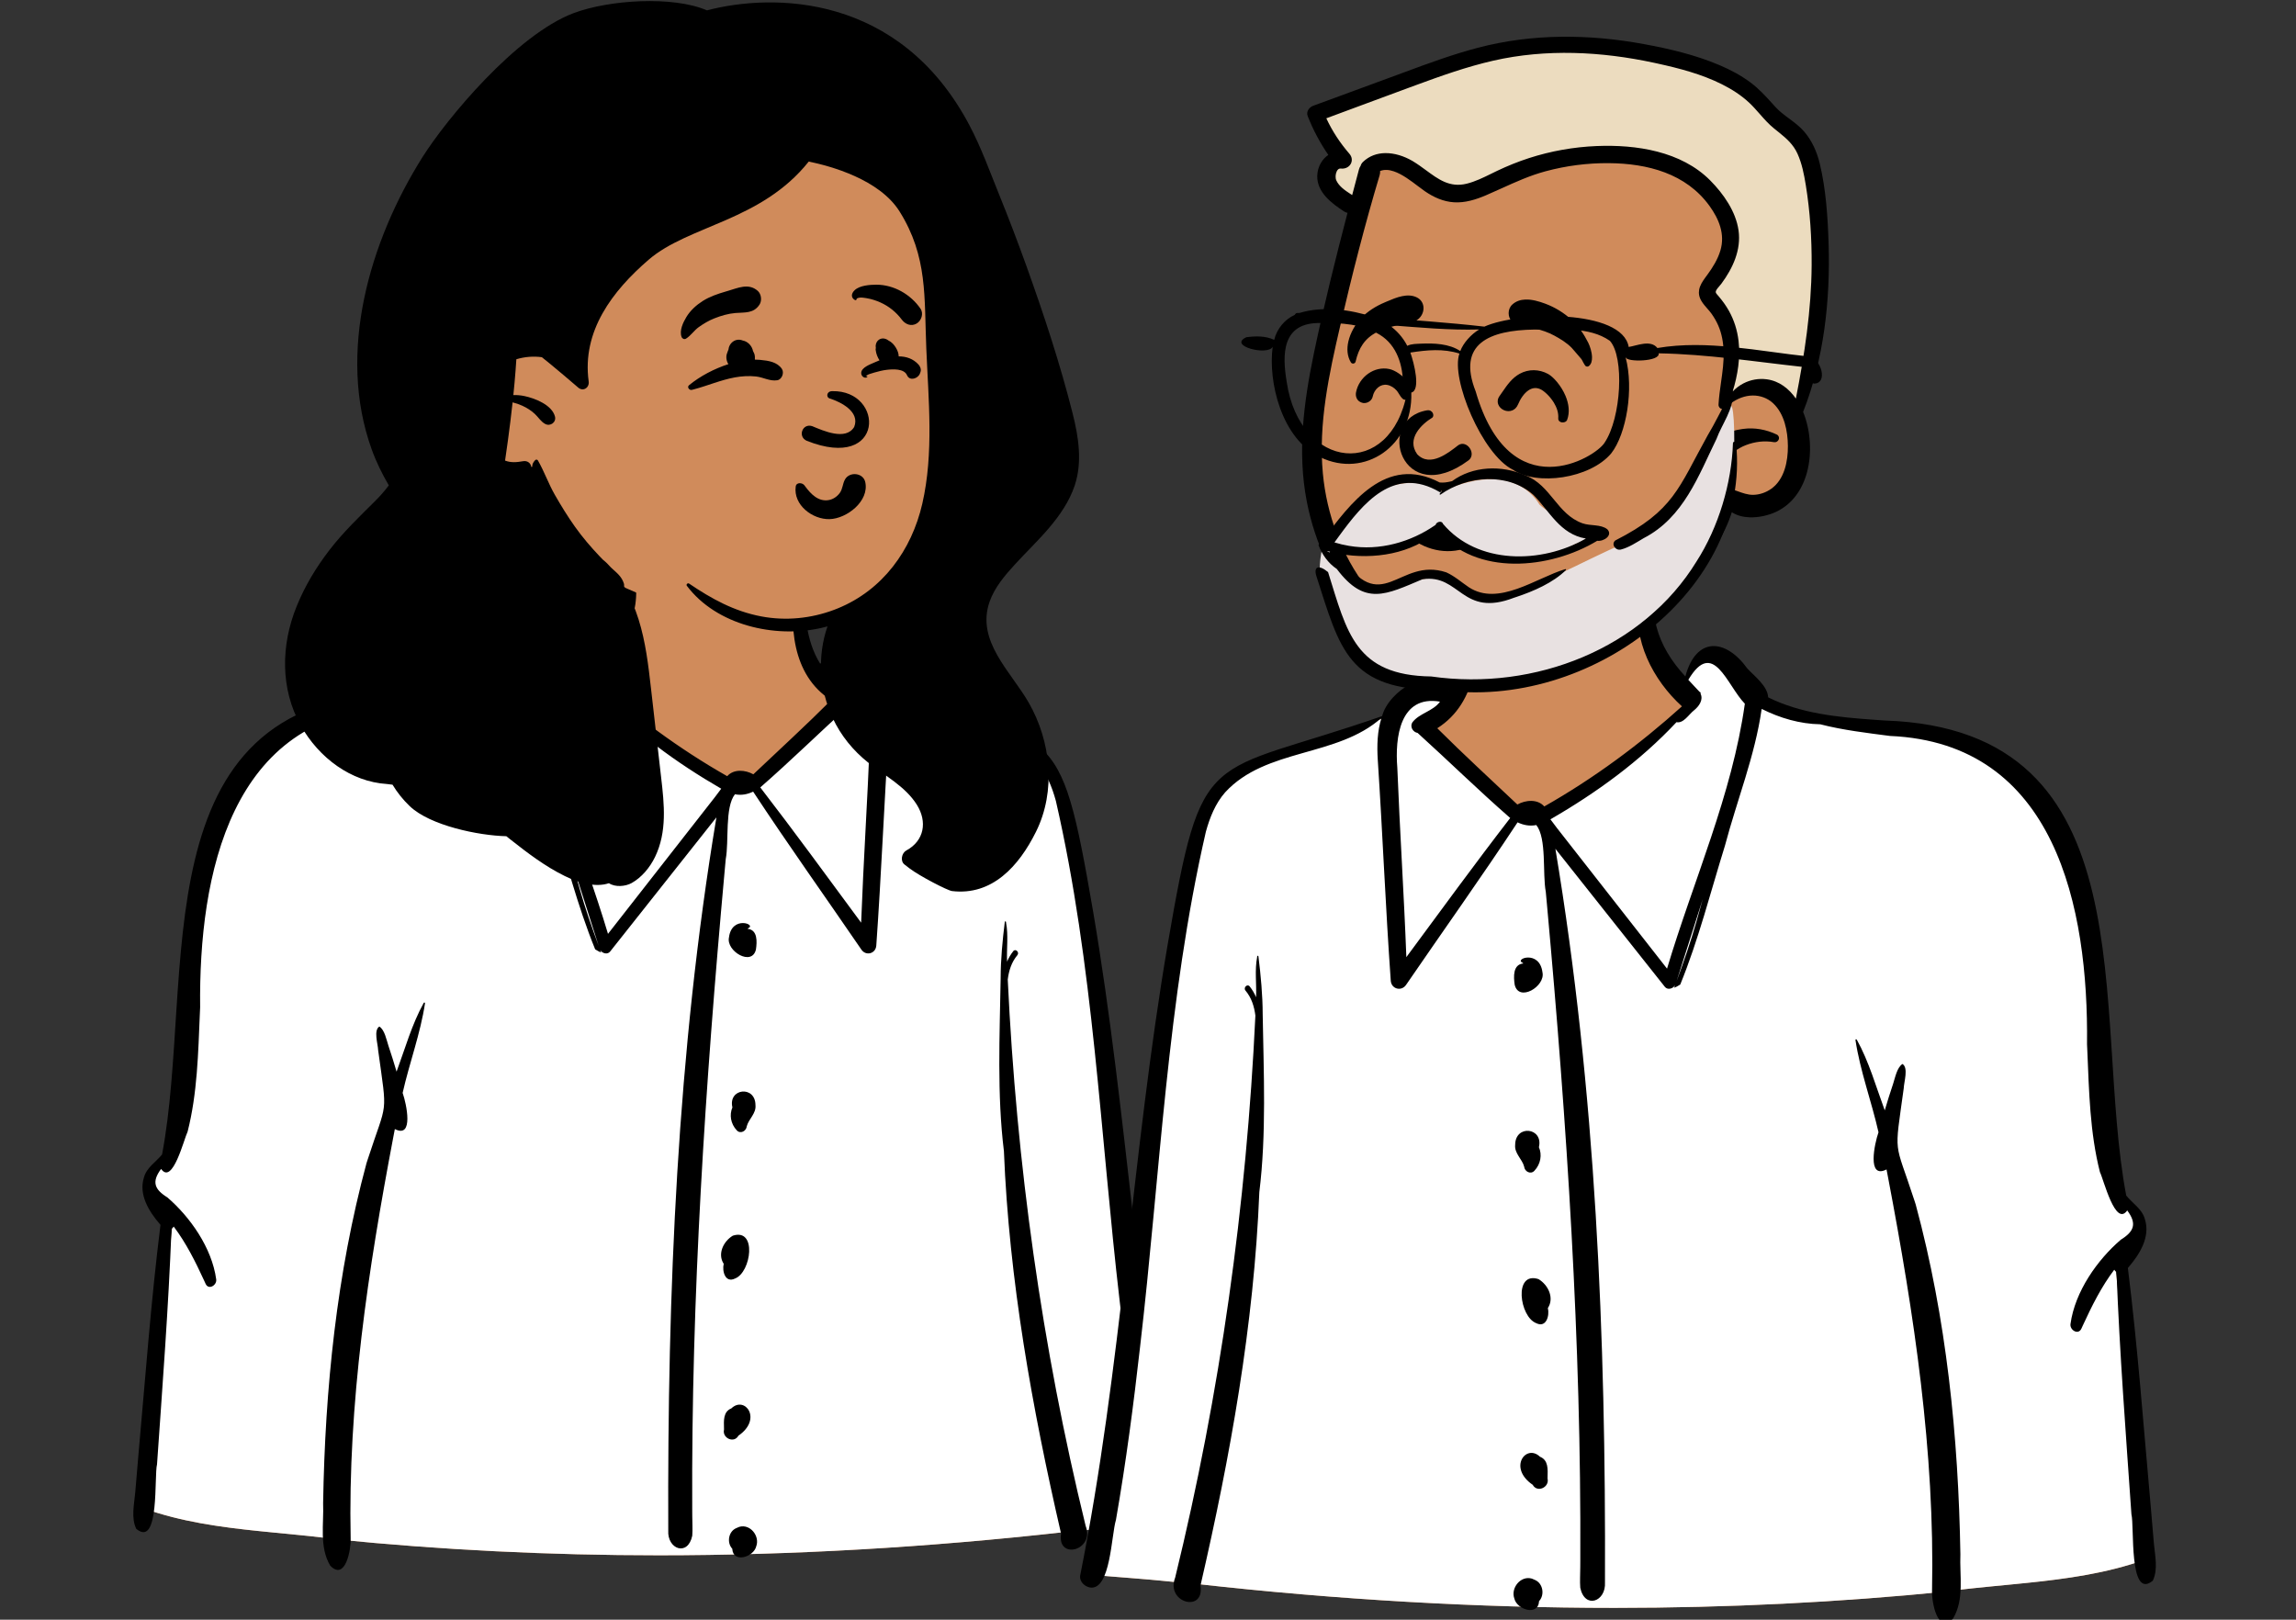 <?xml version="1.0" encoding="UTF-8"?>
<svg width="1022px" height="721px" viewBox="0 0 1022 721" version="1.1" xmlns="http://www.w3.org/2000/svg" xmlns:xlink="http://www.w3.org/1999/xlink">
    <rect x="0" y="0" width="1022" height="721" fill="#333333" stroke="none"/>
    <title>Artboard Copy 3</title>
    <g id="Artboard-Copy-3" stroke="none" stroke-width="1" fill="none" fill-rule="evenodd">
        <g id="Group-5" transform="translate(-43, -125)">
            <g id="peep-46">
                <g id="BODY" transform="translate(86.958, 378.481)">
                    <path d="M249.349,438.838 C200.678,438.838 152.269,436.443 105.414,431.718 L105.393,431.625 L102.905,431.324 C95.825,430.441 88.587,429.744 81.587,429.071 C63.122,427.294 44.027,425.456 26.216,419.999 L23.07,419.035 L22.762,419.824 C22.299,419.584 21.812,419.334 21.295,419.095 C24.097,373.273 28.772,328.298 32.993,290.221 L33.166,288.662 L32.133,287.484 C26.165,280.679 23.966,274.977 25.419,270.062 C37.32,245.19 39.843,213.458 42.283,182.766 C47.342,119.155 52.119,59.073 134.629,56.472 L134.761,56.466 L135.631,56.406 C152.837,55.225 170.63,54.004 186.523,46.083 L188.375,45.161 L188.485,43.092 C188.619,40.596 191.688,37.628 194.154,35.243 C195.003,34.422 195.803,33.647 196.524,32.87 L196.675,32.708 L196.804,32.528 C200.524,27.353 204.893,24.264 208.49,24.264 C213.73,24.264 216.269,30.848 217.316,34.773 L218.967,40.961 L223.337,36.283 C233.605,25.294 238.517,13.21 237.966,0.322 L238.339,0.206 L237.861,-2.873 C236.959,-8.216 237.559,-12.18 239.646,-14.652 C242.089,-17.546 246.88,-18.954 254.292,-18.954 C259.19,-18.954 264.52,-18.335 269.223,-17.79 C270.76,-17.612 272.242,-17.44 273.642,-17.296 C283.056,-16.303 292.68,-14.517 301.986,-12.79 L303.292,-12.547 L302.408,-10.137 L304.669,-8.572 C307.682,-6.487 309.926,-2.303 310.826,2.905 L310.866,3.14 L310.938,3.368 C312.276,7.615 312.784,12.358 313.321,17.379 C314.225,25.827 315.159,34.561 320.21,42.081 L323.244,46.599 L326.154,41.999 C327.573,39.755 329.476,38.663 331.971,38.663 C338.702,38.663 346.922,46.116 348.382,51.892 L348.851,53.747 L350.656,54.375 C363.05,58.696 373.262,61.849 382.272,64.631 C404.894,71.617 416.248,75.123 423.535,85.4 C431.03,95.972 434.823,114.425 441.133,151.137 C448.038,190.922 452.651,231.814 457.112,271.359 C462.715,321.03 468.507,372.372 478.904,422.178 C478.18,422.923 477.632,423.665 477.258,424.401 C472.669,424.808 468.001,425.176 463.461,425.533 C455.905,426.129 448.091,426.745 440.456,427.547 L438.762,427.724 L438.386,428.309 C437.689,428.368 437.002,428.437 436.327,428.505 C435.251,428.613 434.213,428.718 433.198,428.777 L432.891,428.162 L430.428,428.439 C369.109,435.34 308.185,438.838 249.349,438.838" id="✋-Skin" fill="#D08B5B"></path>
                    <path d="M208.49,24.264 C213.73,24.264 216.269,30.848 217.316,34.773 L218.967,40.961 L221.518,38.231 L216.877,46.362 L253.007,79.564 L254.39,80.54 C269.156,90.896 279.208,96.074 284.547,96.074 C290.052,96.074 306.435,82.572 333.697,55.569 L318.976,46.362 L320.303,42.221 L323.244,46.599 L326.154,41.999 C327.573,39.755 329.476,38.663 331.971,38.663 C338.702,38.663 346.922,46.116 348.382,51.892 L348.851,53.747 L352.133,54.888 C361.91,58.271 370.315,60.927 377.851,63.264 L387.488,66.246 C406.684,72.221 416.831,75.945 423.535,85.4 C430.88,95.761 434.67,113.69 440.758,148.956 L441.133,151.137 C447.724,189.113 452.227,228.098 456.503,265.959 L458.166,280.691 C463.457,327.442 469.157,375.485 478.904,422.178 C478.18,422.923 477.632,423.665 477.258,424.401 C474.198,424.672 471.104,424.926 468.036,425.171 L459.317,425.861 C453.069,426.359 446.703,426.891 440.456,427.547 L438.762,427.724 L438.386,428.309 C437.921,428.349 437.461,428.392 437.006,428.437 L436.327,428.505 C435.251,428.613 434.213,428.718 433.198,428.777 L432.891,428.162 L430.428,428.439 C369.109,435.34 308.185,438.838 249.349,438.838 C200.678,438.838 152.269,436.443 105.414,431.718 L105.393,431.625 L102.905,431.324 C97.241,430.617 91.476,430.03 85.812,429.479 L77.621,428.688 C60.401,427.013 42.755,425.066 26.216,419.999 L23.07,419.035 L22.762,419.824 C22.299,419.584 21.812,419.334 21.295,419.095 L21.487,416.007 C24.307,371.255 28.867,327.442 32.993,290.221 L33.166,288.662 L32.133,287.484 C26.165,280.679 23.966,274.977 25.419,270.062 C37.32,245.19 39.843,213.458 42.283,182.766 L42.587,178.954 C47.513,117.409 53.643,60.2 132.177,56.567 L134.761,56.466 L138.673,56.195 C154.924,55.058 171.564,53.538 186.523,46.083 L188.375,45.161 L188.485,43.092 C188.605,40.868 191.056,38.268 193.333,36.04 L194.869,34.55 C195.454,33.979 196.009,33.425 196.524,32.87 L196.675,32.708 L196.804,32.528 C200.524,27.353 204.893,24.264 208.49,24.264 Z" id="👕-Top" fill="#FFFFFF"></path>
                    <path d="M144.659,192.929 C144.798,192.684 145.266,192.77 145.228,193.084 C143.195,206.599 138.263,219.694 135.261,233.037 L135.353,233.291 C136.884,237.68 140.405,253.51 131.794,249.108 L131.106,252.717 C119.905,311.671 110.864,371.253 112.125,431.437 C112.31,436.227 109.806,450.417 103.041,443.466 C98.072,435.12 100.26,424.887 99.868,415.621 C100.723,364.754 105.897,313.493 119.184,264.284 L119.733,262.583 C128.522,235.527 128.489,244.193 124.359,213.983 C124.259,211.196 122.247,205.138 124.896,203.464 C127.283,204.972 128.075,209.402 128.94,212.027 L128.999,212.203 C130.284,215.957 131.43,219.742 132.565,223.543 C136.338,213.34 139.37,202.467 144.659,192.929 Z M285.091,426.182 C289.97,424.739 294.363,430.297 292.659,434.85 C291.555,439.598 282.339,442.543 281.988,435.924 C279.468,433.225 280.286,428.263 283.728,426.764 C283.694,426.758 284.773,426.323 285.091,426.182 Z M403.297,156.909 C403.479,156.281 403.999,156.854 403.859,157.253 C404.947,162.775 404.062,168.848 404.312,174.585 C405.009,172.942 405.912,171.372 407.085,169.9 C408.102,168.626 409.947,170.446 408.889,171.706 C406.262,174.835 405.114,178.608 404.613,182.528 C408.467,264.39 419.815,346.109 439.283,425.726 C443.503,436.707 426.485,441.155 428.352,429.198 C415.473,373.356 405.204,316.336 402.907,258.932 C399.809,233.742 401.03,207.496 401.454,181.978 C401.471,173.664 402.274,165.146 403.297,156.909 Z M229.996,-10.069 C234.778,-9.689 237.55,-1.74 238.504,2.62 C242,19.712 232.601,37.5 220.23,48.708 C238.495,65.185 258.33,79.869 279.736,92.028 C282.647,88.726 287.791,89.2 291.374,91.192 C302.965,80.214 314.706,69.47 325.99,58.185 C308.448,47.075 306.983,24.2 310.494,5.589 L310.602,5.026 C310.868,3.429 313.091,4.008 313.217,5.381 L313.296,6.265 C314.349,18.369 314.443,31.436 321.165,42.013 C328.814,29.918 347.145,42.295 349.834,52.934 C426.709,79.733 427.428,63.938 442.643,152.45 C458.024,242.936 462.375,334.976 480.393,425.05 C480.615,427.604 478.299,429.693 475.992,430.04 C467.179,431.215 466.905,407.369 464.874,400.71 C460.537,375.85 457.262,350.815 454.439,325.741 C445.773,251.467 442.806,176.065 426.026,103.004 C424.338,96.857 421.935,90.776 417.686,85.927 C399.979,66.635 369.267,70.853 350.076,53.659 C351.935,59.389 352.085,65.723 351.719,71.708 C349.619,103.605 348.352,135.563 346.096,167.449 C345.835,171.029 341.506,172.206 339.479,169.243 C323.42,145.774 306.938,122.66 291.283,98.907 C288.761,100.105 286.07,100.651 283.182,100.077 C278.601,105.867 280.58,121.014 279.084,128.955 L278.53,135.031 C269.977,229.216 263.7,323.635 264.165,418.256 L264.183,421.309 C264.179,424.212 264.401,427.222 264.185,430.116 C262.229,439.52 252.982,436.155 253.501,427.767 C253.089,321.75 257.465,215.043 274.936,110.349 C259.163,130.254 243.409,150.173 227.63,170.074 C226.449,171.576 224.205,170.915 223.268,169.525 L223.209,169.434 L223.597,170.476 C222.648,170.172 221.82,169.594 220.959,169.095 C213.026,149.59 207.892,129.133 201.66,109.065 C196.457,89.388 188.658,70.087 185.785,49.923 L185.655,49.869 L185.655,49.869 C177.848,53.798 169.2,56.32 160.46,56.47 C150.576,59.019 140.18,60.221 130.32,61.517 C58.644,64.588 44.473,135.846 45.128,194.91 L45.004,197.73 C44.255,215.295 43.902,233.166 39.553,250.252 C37.947,253.475 32.867,274.21 27.758,266.844 C23.451,272.609 24.799,275.967 30.54,279.528 C40.568,288.147 50.352,301.87 52.281,316.013 C52.641,318.623 48.898,320.916 47.568,318.003 L46.904,316.553 C43.019,308.109 38.911,299.849 33.362,292.511 C33.116,292.922 32.782,293.268 32.382,293.499 C31.049,328.496 28.349,363.428 25.935,398.363 C24.615,403.369 27.103,435.149 16.986,427.298 L16.676,427.048 C14.365,422.149 15.755,416.227 16.227,410.998 L17.649,394.249 L17.649,394.249 C20.72,360.063 23.234,325.81 27.477,291.744 L27.144,291.361 C22.264,285.7 17.706,278.226 20.108,270.673 C21.34,266.131 25.423,263.87 28.186,260.4 C43.174,181.245 17.28,58.684 132.528,54.835 L137.353,54.501 C152.888,53.397 168.888,51.825 182.952,44.817 C183.217,39.875 188.855,35.687 191.934,32.367 C201.419,19.171 214.151,18.51 218.755,35.771 C230.999,22.59 235.944,7.284 229.996,-10.069 Z M281.594,373.438 C287.562,367.678 295.558,378.171 284.736,385.583 C282.773,389.186 277.407,386.645 278.319,382.874 L278.308,382.239 C278.228,378.957 277.905,374.905 281.594,373.438 Z M282.23,296.567 C293.126,293.051 290.411,312.921 283.222,315.632 C278.879,317.792 277.39,312.386 278.183,309.087 C275.361,304.794 277.946,299.146 282.23,296.567 Z M282.054,239.468 C280.044,230.954 292.248,229.537 292.318,238.43 C292.712,242.169 289.306,244.602 288.445,247.853 C288.263,249.969 285.671,251.459 284.011,249.692 C281.243,246.743 280.648,242.74 282.054,239.468 Z M280.522,163.818 C281.765,153.852 293.03,158.053 289.052,159.713 C288.972,159.8 288.888,159.884 288.8,159.97 C293.35,160.413 293.031,165.762 292.525,169.185 C290.739,176.846 279.174,169.876 280.522,163.818 Z M211.241,132.118 C212.167,135.47 213.099,138.821 214.054,142.165 C216.512,150.781 219.432,159.168 222.512,167.541 C218.743,155.737 214.988,143.928 211.241,132.118 Z M217.468,37.221 C206.682,19.087 200.862,39.531 193.04,47.567 C198.566,87.126 215.29,124.079 226.673,162.213 C242.531,141.917 258.407,121.634 274.27,101.341 C275.219,100.124 276.133,98.849 277.08,97.601 C257.167,86.079 238.391,72.457 222.586,55.556 C219.546,56.207 217.215,52.138 215.033,50.444 L214.804,50.256 C212.785,48.553 210.914,45.866 212.185,43.217 C212.016,42.858 212.273,42.528 212.621,42.419 C214.199,40.684 215.873,39.011 217.468,37.221 Z M343.263,75.221 C344.316,62.278 342.184,43.722 324.802,46.675 C327.897,50.921 333.718,51.606 336.783,55.683 C337.905,57.549 336.528,59.861 334.488,60.215 C320.996,72.45 308.241,84.982 294.466,97.028 C309.773,116.871 324.469,137.091 339.356,157.24 C340.384,129.889 342.192,102.566 343.263,75.221 Z" id="🖍-Ink" fill="#000000"></path>
                </g>
                <g id="HEAD" transform="translate(220.056, 106.614)">
                    <path d="M254.951,159.953 C252.714,123.111 240.8,81.341 205.733,63.252 C128.428,32.122 26.788,110.517 21.406,190.603 C19.53,218.017 34.7,247.973 62.421,255.595 C68.585,263.788 77.905,268.792 87.105,273.134 C196.681,330.177 267.462,283.808 254.951,159.953 L254.951,159.953 Z" id="✋-Skin" fill="#D08B5B"></path>
                    <path d="M279.914,137.035 C276.042,126.243 271.951,115.535 267.648,104.909 C263.457,94.567 259.671,84.002 254.467,74.15 C223.381,15.311 166.854,15.311 137.634,22.999 C122.481,16.448 94.099,18.296 78.321,24.207 C52.777,33.777 21.639,71.423 10.993,88.337 C-12.512,125.681 -27.181,175.385 -11.567,218.538 C-9.527,224.178 -6.924,229.401 -3.994,234.435 C-5.84,236.945 -7.964,239.323 -10.318,241.659 C-17.312,248.602 -24.306,255.316 -30.347,263.147 C-36.351,270.929 -41.329,279.205 -45.034,288.329 C-52.021,305.537 -52.357,325.021 -43.12,341.441 C-35.084,355.727 -20.848,366.365 -4.809,367.38 C-3.985,367.495 -3.16,367.6 -2.332,367.684 C-0.207,371.196 2.384,374.43 5.342,377.249 C14.403,385.897 36.002,390.333 48.322,390.618 C48.953,391.127 49.591,391.637 50.228,392.14 C57.766,398.093 65.676,404.099 74.33,408.334 C80.192,411.206 87.878,413.605 93.993,411.532 C96.768,413.392 101.319,413.001 104.07,411.479 C108.591,408.979 112.269,404.478 114.506,399.87 C119.931,388.681 118.626,376.438 117.233,364.485 C115.699,351.283 114.223,338.075 112.723,324.872 C111.549,314.548 110.321,304.053 107.192,294.108 C105.575,288.955 103.456,284.003 100.717,279.348 C100.788,278.957 100.776,278.566 100.664,278.199 C99.766,275.273 97.913,273.739 95.717,271.749 C95.433,271.494 95.15,271.233 94.873,270.967 C93.775,269.711 92.6,268.544 91.343,267.555 C90.859,267.063 90.381,266.566 89.902,266.068 C85.93,261.893 82.175,257.504 78.84,252.801 C75.605,248.24 72.683,243.478 69.903,238.627 C67.075,233.693 65.204,228.25 62.383,223.351 C62.14,222.931 61.527,222.848 61.184,223.197 C60.311,224.104 59.75,225.111 59.856,226.171 L59.419,226.236 C59.254,224.637 57.784,223.334 55.789,223.683 C52.802,224.204 50.346,224.4 47.761,223.405 C48.215,220.378 48.634,217.346 49.048,214.307 C49.803,208.716 50.506,203.107 51.108,197.497 C52.566,197.847 54.012,198.35 55.429,198.99 C57.448,199.896 59.354,201.116 60.983,202.615 C62.589,204.096 63.699,206.092 65.659,207.122 C67.914,208.301 70.635,206.352 69.974,203.794 C68.634,198.623 61.048,195.661 56.356,194.684 C54.744,194.346 53.097,194.204 51.45,194.24 C51.822,190.639 52.153,187.037 52.424,183.43 C52.554,181.724 52.672,180.019 52.784,178.307 C56.432,177.199 60.34,176.868 64.136,177.389 C65.387,178.39 66.639,179.379 67.849,180.38 C71.692,183.567 75.517,186.771 79.295,190.034 C79.637,190.325 79.973,190.615 80.316,190.911 C82.559,192.848 85.357,190.929 84.979,188.186 C81.898,165.715 95.616,147.839 111.679,133.991 C129.458,118.656 161.783,116.87 182.928,90.308 C192.666,92.297 214.409,98.204 223.381,112.549 C235.943,132.652 234.302,150.664 235.258,173.468 C236.214,196.289 238.646,220.094 233.481,242.595 C228.718,263.344 215.82,281.071 195.808,289.221 C195.312,289.423 194.811,289.618 194.309,289.808 C183.961,293.723 172.669,294.831 161.783,292.769 C149.735,290.483 139.677,284.951 129.653,278.145 C129.075,277.76 128.231,278.554 128.667,279.135 C141.878,296.702 167.828,302.572 188.412,297.934 C189.374,297.715 190.33,297.478 191.281,297.218 C186.676,310.503 187.603,325.085 193.601,338.021 C197.207,345.804 202.709,352.539 209.409,357.852 C216.794,363.704 225.955,368.43 231.079,376.645 C235.772,384.173 234.379,392.632 226.345,396.979 C224.32,398.081 223.541,401.641 225.548,403.204 C226.315,403.796 227.082,404.401 227.868,404.993 C232.366,408.399 244.721,414.796 246.722,415.032 C264.49,417.147 276.438,404.057 284.094,388.616 C293.084,370.491 290.746,348.404 280.841,331.145 C272.896,317.297 257.247,303.65 263.469,286.124 C265.688,279.863 270.228,274.526 274.637,269.705 C279.667,264.214 285.074,259.073 289.896,253.387 C294.69,247.742 298.94,241.6 301.313,234.516 C304.778,224.163 303.054,212.968 300.451,202.633 C294.873,180.445 287.63,158.554 279.914,137.035 Z" id="🖍-Ink" fill="#000000"></path>
                </g>
                <g id="FACE" transform="translate(314.113, 216.783)" fill="#000000">
                    <path d="M105.02,121.622 C107.049,118.036 113.106,118.619 114.031,122.801 C115.91,131.279 105.812,139.108 98.144,139.304 C90.523,139.497 81.972,133.003 83.075,124.799 C83.348,122.77 86.055,123.017 86.978,124.289 L87.336,124.777 C89.842,128.148 93.149,131.638 97.801,130.816 C99.729,130.476 101.48,129.27 102.645,127.718 C104.051,125.844 103.896,123.607 105.02,121.622 Z M56.561,59.595 C57.594,59.311 58.636,59.421 59.551,59.81 C61.594,60.185 63.301,61.891 63.901,63.839 C63.948,64.007 64.001,64.174 64.059,64.339 L64.15,64.584 L63.906,63.96 C64.019,64.575 64.518,65.221 64.698,65.838 C64.919,66.597 64.973,67.459 64.899,68.294 C65.548,68.3 66.198,68.322 66.846,68.379 L67.473,68.435 C70.976,68.761 74.823,69.359 76.9,72.39 C78.067,74.094 76.972,77.161 74.829,77.489 C71.529,77.994 68.688,76.166 65.4,75.8 C62.292,75.454 59.039,75.652 55.972,76.214 C49.638,77.374 43.818,79.944 37.646,81.557 L36.805,81.771 L36.805,81.771 L36.807,81.766 C35.749,82.022 34.548,80.55 35.595,79.689 C40.539,75.621 46.87,72.325 53.107,70.318 C52.198,68.871 51.917,66.965 52.538,65.411 C52.635,65.089 52.754,64.776 52.88,64.464 L53.142,63.822 L53.142,63.822 C53.168,63.519 53.226,63.22 53.31,62.927 L53.323,62.838 L53.323,62.838 L53.331,62.843 L53.331,62.843 C53.795,61.332 55.008,60.024 56.561,59.595 Z M119.647,59.829 C120.999,58.475 122.899,58.675 124.311,59.741 L124.498,59.888 L124.498,59.888 C125.828,60.48 126.929,61.773 127.652,62.971 C128.403,64.215 128.901,65.483 128.921,66.853 C132.195,66.863 135.33,67.847 137.734,70.493 C138.51,71.347 139.04,72.664 138.613,73.822 L138.359,74.511 L138.359,74.511 C137.551,76.698 133.923,77.957 132.69,75.385 L132.633,75.26 C131.323,72.206 126.293,72.526 123.619,72.839 C121.756,73.057 119.916,73.521 118.116,74.04 C117.482,74.223 116.854,74.422 116.226,74.625 L115.599,74.829 C115.264,74.937 113.52,75.885 114.605,75.661 C114.897,75.601 115.116,76.026 114.818,76.169 C113.525,76.787 112.146,75.555 112.232,74.164 C112.382,71.75 116.21,70.426 118.053,69.594 L118.163,69.544 C118.869,69.217 119.609,68.903 120.373,68.613 C119.944,67.973 119.589,67.262 119.293,66.499 C119.014,65.779 118.828,65.079 118.726,64.313 C118.625,63.939 118.625,63.564 118.726,63.189 L118.741,63.082 L118.741,63.082 C118.689,62.835 118.664,62.579 118.668,62.321 L118.657,62.221 L118.668,62.221 C118.704,61.319 119.062,60.415 119.647,59.829 Z M98.038,85.538 C103.234,87.146 111.806,91.524 109.098,98.283 C105.317,104.491 95.291,99.929 90.433,97.923 C86.068,96.476 83.795,102.601 88.016,104.447 C122.893,118.262 122.765,81.801 99.303,82.336 C96.72,82.395 96.639,85.004 98.038,85.538 Z M51.895,37.996 L52.781,37.737 C57.386,36.401 62.087,34.095 66.176,37.693 C67.781,39.107 68.112,42.043 66.963,43.806 C64.346,47.822 60.465,47.209 56.239,47.551 C53.021,47.812 49.85,48.758 46.847,49.941 C44.392,50.908 42.115,52.27 39.965,53.789 C37.853,55.282 36.41,57.616 34.244,58.96 C33.45,59.453 32.533,58.946 32.248,58.147 C31.238,55.313 32.945,51.782 34.39,49.367 C36.153,46.421 38.832,44.011 41.712,42.188 C44.866,40.192 48.353,39.039 51.895,37.996 L51.895,37.996 Z M118.999,34.946 C126.783,34.944 134.273,39.279 138.627,45.633 C140.106,47.792 139.022,50.991 136.898,52.234 C134.516,53.63 131.969,52.625 130.399,50.625 L130.306,50.504 C127.809,47.175 124.59,44.553 120.774,42.846 C118.913,42.012 116.854,41.336 114.841,40.993 L114.19,40.882 C113.278,40.729 112.22,40.583 111.395,40.726 C110.953,40.784 110.547,40.93 110.173,41.153 C110.353,41.546 109.889,42.02 109.46,41.784 C107.526,40.72 107.763,38.823 109.361,37.348 C111.621,35.261 116.079,34.947 118.999,34.946 Z" id="🖍-Ink"></path>
                </g>
            </g>
            <g id="Group" transform="translate(416, 0)">
                <g id="peep-99" transform="translate(346, 467) scale(-1, 1) translate(-346, -467) ">
                    <g id="BODY" transform="translate(89.546, 389.319)">
                        <path d="M256.77,451.404 C206.651,451.404 156.801,448.94 108.551,444.08 L108.53,443.984 L105.968,443.675 C98.677,442.766 91.223,442.049 84.015,441.357 C65.001,439.529 45.337,437.638 26.997,432.025 L23.757,431.033 L23.439,431.846 C22.962,431.598 22.461,431.342 21.929,431.096 C24.815,383.961 29.628,337.699 33.975,298.531 L34.154,296.927 L33.089,295.715 C26.944,288.716 24.679,282.85 26.175,277.795 C38.431,252.21 41.029,219.57 43.542,188 C48.751,122.567 53.67,60.764 138.636,58.089 L138.772,58.083 L139.668,58.021 C157.386,56.806 175.708,55.55 192.075,47.402 L193.982,46.454 L194.095,44.326 C194.233,41.759 197.393,38.705 199.932,36.252 C200.806,35.408 201.631,34.61 202.373,33.812 L202.528,33.644 L202.662,33.459 C206.492,28.136 210.991,24.958 214.696,24.958 C220.091,24.958 222.706,31.732 223.784,35.769 L225.484,42.134 L229.984,37.322 C240.558,26.019 245.616,13.588 245.048,0.331 L245.432,0.212 L244.94,-2.955 C244.011,-8.451 244.629,-12.528 246.778,-15.071 C249.294,-18.049 254.227,-19.496 261.861,-19.496 C266.904,-19.496 272.393,-18.86 277.236,-18.299 C278.819,-18.116 280.345,-17.939 281.786,-17.791 C291.48,-16.77 301.39,-14.932 310.974,-13.156 L312.319,-12.907 L311.409,-10.428 L313.737,-8.818 C316.839,-6.673 319.15,-2.369 320.076,2.988 L320.118,3.23 L320.192,3.465 C321.57,7.833 322.093,12.712 322.646,17.876 C323.577,26.566 324.539,35.551 329.74,43.286 L332.865,47.933 L335.861,43.202 C337.322,40.893 339.282,39.77 341.851,39.77 C348.782,39.77 357.247,47.436 358.751,53.378 L359.234,55.286 L361.092,55.932 C373.855,60.377 384.371,63.62 393.649,66.482 C416.944,73.667 428.637,77.274 436.14,87.845 C443.858,98.72 447.764,117.701 454.262,155.465 C461.372,196.389 466.123,238.451 470.717,279.13 C476.486,330.222 482.451,383.035 493.157,434.267 C492.412,435.033 491.847,435.796 491.462,436.554 C486.736,436.972 481.93,437.35 477.255,437.718 C469.473,438.331 461.427,438.965 453.565,439.789 L451.82,439.972 L451.433,440.574 C450.716,440.634 450.008,440.705 449.313,440.775 C448.205,440.886 447.136,440.994 446.091,441.055 L445.775,440.422 L443.238,440.707 C380.094,447.805 317.358,451.404 256.77,451.404" id="✋-Skin" fill="#D08B5B"></path>
                        <path d="M214.696,24.958 C220.091,24.958 222.706,31.732 223.784,35.769 L225.484,42.134 L228.11,39.325 L223.331,47.689 L260.537,81.842 L261.961,82.846 C277.166,93.498 287.518,98.825 293.016,98.825 C298.684,98.825 315.555,84.937 343.628,57.16 L328.469,47.689 L329.836,43.429 L332.865,47.933 L335.861,43.202 C337.322,40.893 339.282,39.77 341.851,39.77 C348.782,39.77 357.247,47.436 358.751,53.378 L359.234,55.286 L362.613,56.46 C372.681,59.94 381.336,62.672 389.096,65.076 L399.021,68.143 C418.788,74.289 429.237,78.12 436.14,87.845 C443.704,98.503 447.607,116.945 453.875,153.222 L454.262,155.465 C461.049,194.528 465.686,234.63 470.089,273.574 L471.802,288.729 C477.25,336.818 483.12,386.237 493.157,434.267 C492.412,435.033 491.847,435.796 491.462,436.554 C488.311,436.833 485.125,437.094 481.966,437.346 L472.987,438.056 C466.553,438.568 459.997,439.115 453.565,439.789 L451.82,439.972 L451.433,440.574 C450.955,440.614 450.481,440.659 450.012,440.705 L449.313,440.775 C448.205,440.886 447.136,440.994 446.091,441.055 L445.775,440.422 L443.238,440.707 C380.094,447.805 317.358,451.404 256.77,451.404 C206.651,451.404 156.801,448.94 108.551,444.08 L108.53,443.984 L105.968,443.675 C100.135,442.948 94.198,442.344 88.366,441.777 L79.932,440.963 C62.198,439.24 44.027,437.237 26.997,432.025 L23.757,431.033 L23.439,431.846 C22.962,431.598 22.461,431.342 21.929,431.096 L22.126,427.919 C25.031,381.885 29.726,336.818 33.975,298.531 L34.154,296.927 L33.089,295.715 C26.944,288.716 24.679,282.85 26.175,277.795 C38.431,252.21 41.029,219.57 43.542,188 L43.855,184.078 C48.927,120.771 55.239,61.924 136.111,58.187 L138.772,58.083 L142.8,57.805 C159.535,56.635 176.671,55.071 192.075,47.402 L193.982,46.454 L194.095,44.326 C194.218,42.038 196.742,39.363 199.087,37.072 L200.668,35.539 C201.271,34.952 201.843,34.382 202.373,33.812 L202.528,33.644 L202.662,33.459 C206.492,28.136 210.991,24.958 214.696,24.958 Z" id="👕-Top" fill="#FFFFFF"></path>
                        <path d="M148.964,198.453 C149.108,198.202 149.589,198.29 149.55,198.612 C147.456,212.515 142.378,225.985 139.287,239.71 L139.381,239.972 C140.958,244.486 144.584,260.769 135.717,256.241 L135.008,259.953 C123.473,320.595 114.163,381.884 115.462,443.791 C115.652,448.718 113.074,463.314 106.108,456.164 C100.991,447.579 103.244,437.053 102.841,427.522 C103.72,375.198 109.049,322.47 122.731,271.852 L123.296,270.101 C132.347,242.271 132.313,251.185 128.06,220.11 C127.957,217.243 125.885,211.011 128.613,209.29 C131.072,210.842 131.887,215.398 132.778,218.098 L132.839,218.279 C134.162,222.14 135.342,226.034 136.511,229.944 C140.396,219.449 143.518,208.265 148.964,198.453 Z M293.576,438.385 C298.6,436.901 303.124,442.619 301.369,447.301 C300.233,452.185 290.742,455.215 290.381,448.406 C287.785,445.63 288.627,440.526 292.173,438.984 C292.137,438.978 293.248,438.53 293.576,438.385 Z M415.3,161.402 C415.487,160.756 416.023,161.345 415.879,161.756 C416.999,167.436 416.088,173.683 416.345,179.584 C417.063,177.894 417.992,176.279 419.2,174.765 C420.247,173.455 422.147,175.327 421.058,176.623 C418.354,179.842 417.171,183.722 416.655,187.755 C420.624,271.961 432.31,356.02 452.357,437.917 C456.702,449.212 439.178,453.787 441.101,441.488 C427.838,384.047 417.263,325.394 414.898,266.346 C411.708,240.435 412.965,213.438 413.402,187.189 C413.42,178.637 414.247,169.875 415.3,161.402 Z M236.841,-10.357 C241.765,-9.967 244.62,-1.79 245.602,2.695 C249.202,20.276 239.523,38.573 226.784,50.103 C245.593,67.052 266.018,82.156 288.061,94.663 C291.059,91.267 296.356,91.755 300.046,93.803 C311.982,82.511 324.073,71.459 335.692,59.851 C317.628,48.423 316.119,24.893 319.735,5.749 L319.846,5.17 C320.12,3.527 322.409,4.123 322.539,5.535 L322.62,6.444 C323.704,18.895 323.801,32.337 330.724,43.216 C338.6,30.774 357.476,43.507 360.245,54.45 C439.409,82.016 440.15,65.769 455.816,156.815 C471.656,249.893 476.137,344.568 494.69,437.221 C494.919,439.848 492.534,441.997 490.159,442.354 C481.083,443.563 480.801,419.034 478.709,412.184 C474.243,386.612 470.871,360.861 467.964,335.068 C459.04,258.667 455.985,181.106 438.705,105.954 C436.967,99.631 434.492,93.375 430.117,88.388 C411.884,68.543 380.257,72.882 360.495,55.196 C362.409,61.09 362.563,67.605 362.187,73.761 C360.024,106.572 358.72,139.445 356.397,172.244 C356.128,175.927 351.67,177.137 349.583,174.089 C333.045,149.948 316.073,126.173 299.953,101.739 C297.355,102.971 294.584,103.533 291.61,102.943 C286.893,108.899 288.93,124.479 287.391,132.648 L286.819,138.898 C278.012,235.779 271.548,332.902 272.027,430.233 L272.045,433.373 C272.041,436.359 272.27,439.455 272.047,442.432 C270.033,452.106 260.512,448.644 261.046,440.016 C260.622,330.963 265.127,221.201 283.119,113.508 C266.877,133.983 250.654,154.473 234.404,174.944 C233.189,176.488 230.878,175.809 229.913,174.38 L229.852,174.285 L230.252,175.358 C229.275,175.045 228.421,174.45 227.536,173.937 C219.366,153.874 214.079,132.831 207.661,112.188 C202.304,91.947 194.273,72.094 191.314,51.353 L191.18,51.297 L191.18,51.297 C183.142,55.338 174.236,57.933 165.235,58.087 C155.057,60.709 144.352,61.946 134.198,63.279 C60.389,66.437 45.797,139.735 46.472,200.491 L46.343,203.392 C45.572,221.46 45.208,239.842 40.73,257.418 C39.076,260.733 33.846,282.062 28.584,274.485 C24.149,280.415 25.537,283.869 31.449,287.532 C41.775,296.398 51.85,310.514 53.837,325.062 C54.207,327.747 50.354,330.106 48.984,327.109 L48.3,325.618 C44.299,316.931 40.069,308.435 34.355,300.887 C34.102,301.31 33.758,301.666 33.346,301.903 C31.973,337.902 29.193,373.835 26.707,409.77 C25.348,414.92 27.91,447.61 17.492,439.533 L17.172,439.276 C14.792,434.237 16.224,428.146 16.71,422.766 L18.175,405.538 L18.175,405.538 C21.337,370.374 23.926,335.139 28.294,300.098 L27.951,299.704 C22.927,293.881 18.233,286.193 20.707,278.424 C21.975,273.752 26.18,271.426 29.025,267.856 C44.459,186.435 17.794,60.364 136.472,56.405 L141.441,56.061 C157.439,54.926 173.914,53.309 188.397,46.1 C188.67,41.016 194.476,36.709 197.646,33.293 C207.413,19.72 220.525,19.04 225.266,36.796 C237.874,23.236 242.966,7.492 236.841,-10.357 Z M289.975,384.131 C296.121,378.206 304.355,388.999 293.211,396.624 C291.189,400.33 285.663,397.716 286.603,393.837 L286.591,393.184 C286.509,389.808 286.176,385.64 289.975,384.131 Z M290.629,305.059 C301.85,301.443 299.054,321.882 291.652,324.67 C287.178,326.892 285.645,321.331 286.462,317.937 C283.556,313.522 286.218,307.712 290.629,305.059 Z M290.448,246.325 C288.379,237.567 300.945,236.109 301.018,245.257 C301.424,249.103 297.916,251.606 297.03,254.95 C296.843,257.127 294.173,258.659 292.464,256.842 C289.613,253.808 289,249.691 290.448,246.325 Z M288.87,168.509 C290.151,158.257 301.752,162.579 297.655,164.286 C297.572,164.375 297.486,164.463 297.396,164.551 C302.081,165.006 301.752,170.509 301.231,174.029 C299.392,181.91 287.483,174.74 288.87,168.509 Z M217.528,135.901 C218.482,139.349 219.442,142.796 220.424,146.236 C222.955,155.099 225.963,163.726 229.134,172.339 C225.254,160.196 221.387,148.049 217.528,135.901 Z M223.94,38.287 C212.834,19.633 206.84,40.663 198.785,48.929 C204.476,89.62 221.697,127.632 233.419,166.858 C249.75,145.98 266.098,125.117 282.433,104.243 C283.41,102.991 284.351,101.68 285.327,100.396 C264.821,88.544 245.486,74.531 229.211,57.147 C226.08,57.816 223.68,53.631 221.432,51.889 L221.197,51.695 C219.118,49.943 217.192,47.179 218.5,44.455 C218.326,44.085 218.59,43.745 218.949,43.633 C220.574,41.849 222.298,40.128 223.94,38.287 Z M353.48,77.375 C354.564,64.061 352.368,44.974 334.468,48.011 C337.656,52.379 343.65,53.084 346.806,57.277 C347.962,59.197 346.544,61.575 344.443,61.939 C330.55,74.524 317.415,87.416 303.23,99.806 C318.993,120.218 334.126,141.016 349.456,161.743 C350.514,133.608 352.376,105.503 353.48,77.375 Z" id="🖍-Ink" fill="#000000"></path>
                    </g>
                    <g id="HEAD" transform="translate(226.606, 109.667)">
                        <path d="M174.706,310.402 C161.214,310.48 149.747,306.643 140.998,300.295 C130.079,296.393 116.909,290.374 108.909,284.055 C105.789,284.854 102.056,281.531 99.668,279.778 C84.821,268.665 73.167,252.4 69.713,236.107 C64.382,242.852 56.796,243.132 49.529,239.78 C34.296,231.121 34.865,212.889 40.35,199.267 C28.82,173.338 20.83,104.89 38.429,77.266 C42.029,73.132 47.312,70.66 51.116,66.421 C54.5,62.719 57.719,58.933 61.657,56.003 C73.672,46.838 94.367,41.957 107.324,39.662 C161.414,27.941 202.972,49.008 251.968,66.779 C249.148,73.846 245.247,80.292 240.777,86.301 C252.941,90.852 247.354,101.083 237.917,106.27 L232.299,103.533 C241.057,134.938 261.211,213.035 252.515,238.114 C245.58,277.241 215.147,310.684 174.706,310.402" id="✋-Skin" fill="#D08B5B"></path>
                        <path d="M251.768,67.059 C248.948,74.126 245.047,80.572 240.577,86.582 C252.74,91.132 247.153,101.364 237.717,106.55 L233.655,104.571 C231.878,93.082 228.455,87.086 223.388,86.581 C219.511,86.194 213.439,89.381 207.251,92.889 L206.19,93.494 C206.013,93.595 205.836,93.696 205.659,93.797 L204.598,94.403 C198.42,97.938 192.424,101.33 188.687,101.33 C180.681,101.33 140.005,83.907 117.661,83.907 C95.318,83.907 76.297,102.405 68.739,115.811 C63.7,124.749 67.45,134.768 79.987,145.868 C72.488,155.502 68.739,162.425 68.739,166.638 C68.739,170.851 69.615,179.559 71.368,192.761 C63.293,190.106 56.947,188.778 52.329,188.778 C47.711,188.778 43.702,191.341 40.303,196.467 L40.303,196.467 L38.874,196.47 C28.059,168.565 21.286,104.139 38.229,77.546 C41.829,73.412 47.112,70.94 50.915,66.701 C54.3,62.999 57.519,59.213 61.457,56.284 C73.472,47.118 94.166,42.238 107.124,39.943 C161.213,28.222 202.772,49.289 251.768,67.059 Z" id="💈-Hair" fill="#ECDCBF"></path>
                        <path d="M182.522,313.77 C165.003,315.572 144.191,311.421 132.512,297.157 C132.163,296.73 132.01,296.247 132.001,295.78 C131.991,295.261 132.164,294.76 132.465,294.37 C132.78,293.959 133.23,293.674 133.745,293.581 C134.179,293.503 134.673,293.553 135.183,293.84 L136.257,294.439 C144.233,298.854 152.517,302.62 161.556,304.231 C170.863,305.89 180.34,305.705 189.564,303.598 C206.366,299.761 219.964,289.973 229.972,277.067 C241.142,262.664 247.848,244.381 249.558,226.097 C251.63,203.939 246.824,181.916 241.852,160.462 C236.628,137.918 230.917,115.49 224.284,93.322 C224.084,92.655 224.03,92.03 224.088,91.455 C222.131,90.686 220.049,90.9 217.977,91.601 C214.19,92.883 210.417,95.772 207.271,98.158 C206.132,99.022 205.072,99.825 204.119,100.478 C200.218,103.154 195.953,105.079 191.185,105.382 C186.225,105.696 181.362,104.151 176.858,102.217 C174.57,101.235 172.318,100.216 170.075,99.201 C163.69,96.311 157.379,93.45 150.484,91.59 C141.244,89.098 131.704,87.87 122.134,87.958 C105.056,88.115 87.925,92.521 77.458,106.998 C73.218,112.863 70.454,119.603 72.609,126.841 C73.782,130.778 75.996,134.352 78.411,137.64 L79.24,138.759 C80.565,140.564 81.716,142.361 82.063,144.275 C82.354,145.878 82.127,147.573 80.985,149.432 C80.267,150.602 79.352,151.651 78.432,152.697 C77.768,153.451 77.103,154.204 76.53,155.015 C75.377,156.65 74.355,158.41 73.554,160.246 C71.985,163.84 71.32,167.706 71.181,171.605 C71.012,176.309 71.672,180.911 72.326,185.519 C72.791,188.787 73.254,192.058 73.441,195.368 C73.473,195.946 73.297,196.376 73.05,196.695 C72.748,197.085 72.307,197.331 71.806,197.399 C71.654,197.419 71.496,197.423 71.338,197.408 C71.415,197.727 71.484,198.047 71.544,198.368 C71.227,197.959 70.889,197.563 70.533,197.18 C70.511,197.168 70.488,197.156 70.466,197.144 C70.099,196.942 69.788,196.634 69.592,196.237 C69.087,195.768 68.554,195.322 67.994,194.904 C65.08,192.724 61.677,191.433 58.263,191.39 C54.972,191.348 51.674,192.472 49.137,194.843 C44.096,199.557 42.619,207.253 42.566,213.86 C42.513,220.605 44.07,228.699 49.938,232.887 C52.291,234.566 55.165,235.576 58.061,235.605 C60.462,235.629 62.758,234.778 65.02,233.967 C65.717,233.717 66.411,233.468 67.104,233.242 C67.891,232.986 68.607,233.002 69.232,233.189 C69.937,233.401 70.534,233.838 70.981,234.42 C71.426,235 71.718,235.726 71.808,236.487 C71.895,237.223 71.795,237.988 71.484,238.677 C71.406,238.851 71.323,239.019 71.237,239.184 L72.528,241.311 C77.469,249.433 82.497,257.407 89.089,264.388 C92.874,268.395 96.885,272.177 101.285,275.487 L101.919,275.959 C102.299,276.239 102.72,276.583 103.169,276.951 C104.453,278.003 105.991,279.415 107.427,279.47 C107.853,279.487 108.225,279.433 108.563,279.389 C109.381,279.281 110.067,279.25 110.741,279.525 C111.283,279.747 111.846,280.161 112.424,281.016 C112.814,281.595 113.015,282.32 113.015,283.057 C113.015,283.797 112.812,284.537 112.451,285.122 C111.703,286.332 110.799,287.082 109.818,287.508 C108.724,287.983 107.515,288.055 106.258,287.821 C103.163,287.242 99.736,284.672 97.556,282.995 L97.134,282.671 C92.302,278.977 87.723,274.89 83.697,270.318 C76.841,262.534 70.684,253.361 67.522,243.338 C65.293,244.806 62.539,245.503 59.659,245.612 C55.464,245.772 51.025,244.69 47.753,243.135 C40.542,239.708 36.163,233.226 34.11,225.772 C31.727,217.116 32.502,207.163 35.519,199.387 C35.606,199.161 35.698,198.936 35.792,198.707 C26.502,175.118 23.646,148.924 24.442,123.751 C24.814,111.967 25.614,99.605 28.388,88.112 C29.631,82.962 31.791,78.056 35.24,74.001 C37.206,71.689 39.618,69.889 42.042,68.093 C44.141,66.538 46.248,64.987 48.021,63.045 L48.86,62.124 C49.042,61.923 49.223,61.723 49.404,61.523 C52.466,58.141 55.447,54.858 59.162,52.084 C63.471,48.868 68.226,46.351 73.167,44.26 C83.812,39.757 95.268,37.058 106.602,34.969 C131.121,30.451 156.29,30.228 180.509,36.579 C191.769,39.531 202.696,43.572 213.605,47.608 C214.618,47.983 215.631,48.357 216.644,48.731 C225.122,51.86 233.604,54.975 242.086,58.091 C246.028,59.538 249.971,60.986 253.912,62.435 C254.768,62.75 255.605,63.428 256.082,64.269 C256.547,65.091 256.686,66.049 256.31,67.002 C253.891,73.144 250.84,78.907 247.125,84.288 C248.416,85.168 249.514,86.338 250.345,87.708 C251.396,89.441 252.019,91.492 252.061,93.668 C252.203,100.955 245.586,105.895 240.097,109.468 C239.585,109.802 239.079,109.998 238.589,110.089 C243.908,130.473 249,150.926 253.326,171.542 L253.624,172.971 C258.081,194.546 260.956,216.564 256.741,238.425 C253.112,257.251 244.68,275.419 231.505,289.444 C218.593,303.188 201.268,311.841 182.522,313.77 Z M67.167,189.656 C64.873,182.36 63.657,174.421 64.535,167.025 C65.087,162.376 66.482,157.9 68.753,153.803 C70.053,151.456 71.638,149.283 73.368,147.237 L73.965,146.549 C74.267,146.198 74.567,145.876 74.661,145.471 C74.715,145.236 74.66,144.979 74.517,144.672 C74.201,143.992 73.614,143.336 73.065,142.697 C72.716,142.29 72.375,141.891 72.088,141.503 C67.061,134.681 63.312,126.561 64.53,117.911 C65.719,109.471 71.238,101.605 77.112,95.676 C90.048,82.622 110.103,79.622 127.672,80.342 C137.9,80.761 148.11,82.568 157.85,85.724 C162.652,87.28 167.348,89.176 171.912,91.348 L172.922,91.835 C173.467,92.099 174.012,92.367 174.557,92.635 C178.124,94.388 181.705,96.159 185.577,97.112 C193.139,98.973 198.268,95.053 203.66,91.1 C205.508,89.745 207.384,88.372 209.378,87.166 L209.788,86.923 C213.385,84.833 217.688,83.426 221.821,83.49 C225.412,83.544 228.876,84.693 231.696,87.409 C232.274,87.966 232.608,88.575 232.764,89.181 C233.076,89.619 233.328,90.142 233.492,90.76 C234.502,94.559 235.508,98.361 236.51,102.164 L237.33,101.635 C239.758,100.054 242.397,98.248 243.589,95.604 C244.048,94.586 243.983,92.891 243.405,91.644 C243.203,91.208 242.936,90.821 242.566,90.579 C242.298,90.403 241.974,90.321 241.597,90.351 C240.682,90.469 239.842,90.335 239.13,90.033 C238.308,89.686 237.653,89.113 237.228,88.423 C236.793,87.716 236.594,86.886 236.701,86.024 C236.792,85.283 237.11,84.51 237.74,83.783 C241.882,78.998 245.37,73.72 248.02,67.99 L230.485,61.488 C224.233,59.171 217.98,56.856 211.724,54.551 L208.299,53.289 C196.923,49.107 185.482,45.02 173.651,42.328 C150.14,36.977 125.623,38.235 102.177,43.271 L100.761,43.578 C90.923,45.728 80.952,48.33 71.921,52.852 C67.488,55.072 63.275,57.771 59.657,61.181 C58.059,62.687 56.614,64.335 55.169,65.982 C53.144,68.289 51.116,70.591 48.708,72.534 L46.473,74.328 C43.147,77.014 40.148,79.63 38.272,83.795 C36.31,88.15 35.373,92.96 34.609,97.647 C32.682,109.453 31.922,121.449 31.994,133.408 C32.117,153.488 35.161,173.159 39.006,192.761 C42.091,188.336 46.425,184.905 51.987,184.174 C55.613,183.697 59.209,184.375 62.326,185.982 C64.128,186.911 65.77,188.15 67.167,189.656 L67.167,189.656 Z M61.339,213.5 C57.277,211.923 53.013,211.406 48.715,212.16 C48.265,212.239 47.836,212.145 47.475,211.935 C47.109,211.722 46.821,211.385 46.664,211.013 C46.483,210.583 46.474,210.117 46.633,209.703 C46.772,209.345 47.036,208.996 47.522,208.764 C52.175,206.538 57.347,205.556 62.48,206.255 L62.988,206.327 C65.612,206.717 69.303,207.538 72.07,209.154 C74.244,210.424 75.836,212.174 76.232,214.461 C76.438,215.652 76.143,216.896 75.458,217.798 C74.796,218.669 73.783,219.25 72.472,219.213 C70.16,219.147 68.791,218.168 67.143,216.899 C66.944,216.745 66.739,216.588 66.526,216.428 C64.934,215.234 63.195,214.22 61.339,213.5 Z" id="🖍-Ink" fill="#000000"></path>
                    </g>
                    <g id="FACE" transform="translate(323.461, 222.99)" fill="#000000">
                        <path d="M104.191,146.32 C99.704,147.62 94.887,147.736 90.313,146.394 C86.164,145.176 81.904,142.496 78.85,138.95 C76.138,135.8 74.381,131.971 74.45,127.885 C74.458,127.418 74.625,127.029 74.882,126.726 C75.158,126.401 75.544,126.177 75.957,126.08 C76.382,125.98 76.832,126.016 77.215,126.19 C77.561,126.347 77.858,126.614 78.043,127.005 C78.513,127.622 78.98,128.229 79.449,128.82 C83.223,133.48 86.876,136.962 92.55,138.211 C95.628,138.889 98.703,138.588 101.524,137.554 C104.543,136.447 107.273,134.501 109.412,132.01 C110.379,130.884 111.52,130.425 112.636,130.417 C113.901,130.408 115.151,130.996 116.092,131.935 C117.018,132.859 117.638,134.114 117.694,135.426 C117.743,136.578 117.368,137.782 116.368,138.855 C113.075,142.392 108.808,144.982 104.191,146.32 Z M104.052,87.958 C108.652,90.754 115.661,97.275 110.713,104.208 C104.888,110.321 96.501,103.312 92.369,100.142 C88.537,97.685 84.231,104.004 87.787,106.873 C117.65,128.986 129.769,88.689 106.379,84.669 C103.804,84.227 102.847,87.092 104.052,87.958 Z M61.022,75.652 C59.544,74.707 57.804,74.382 55.877,75.259 C54.371,75.944 51.729,78.228 49.89,81.23 C48.633,83.284 47.741,85.694 47.926,88.204 C47.97,88.786 47.754,89.216 47.415,89.534 C47.146,89.785 46.759,89.969 46.304,90.027 C45.917,90.076 45.485,90.032 45.133,89.922 C44.464,89.713 44.11,89.279 43.977,88.925 C42.689,85.506 43.244,81.69 44.687,78.248 C46.634,73.602 50.17,69.711 52.486,68.456 C56.45,66.308 61.127,66.209 65.097,68.397 C68.476,70.259 70.589,73.266 72.691,76.331 C73.137,76.982 73.581,77.629 74.039,78.264 C74.957,79.537 75.049,80.8 74.693,81.882 C74.299,83.082 73.294,84.094 72.038,84.624 C70.877,85.113 69.529,85.182 68.337,84.679 C67.33,84.254 66.405,83.426 65.82,82.02 C64.835,79.653 63.193,77.041 61.022,75.652 L61.022,75.652 Z M136.11,80.919 C135.098,81.447 134.305,81.606 133.182,81.269 C132.561,81.082 131.947,80.725 131.466,80.244 C130.99,79.768 130.647,79.175 130.513,78.518 C130.184,76.896 129.297,75.378 128.033,74.388 C126.952,73.542 125.588,73.093 124.074,73.346 C122.442,73.619 120.886,74.666 119.815,75.901 C119.457,76.314 119.176,76.784 118.894,77.25 C118.366,78.121 117.853,78.932 117.125,79.572 C116.849,79.815 116.433,79.984 116.03,79.984 C115.866,79.984 115.7,79.957 115.542,79.908 C113.917,78.277 113.604,77.039 113.657,75.811 C113.711,74.524 114.219,73.221 115.039,72.005 C116.962,69.152 120.614,66.813 123.079,66.284 C126.454,65.558 129.806,66.429 132.493,68.314 C135.258,70.254 137.307,73.266 137.946,76.661 C138.099,77.478 138.034,78.36 137.723,79.126 C137.419,79.873 136.889,80.513 136.11,80.919 Z M68.466,45.239 C66.44,47.213 64.043,47.519 61.618,47.791 C60.27,47.943 59.194,48.066 58.136,48.305 C55.226,48.962 52.35,49.951 49.726,51.376 C46.984,52.866 43.995,54.662 41.844,56.963 C41.333,57.511 40.851,58.085 40.368,58.661 C39.928,59.186 39.504,59.692 39.057,60.179 C38.544,60.739 38.057,61.326 37.572,61.911 C37.272,62.405 37.213,62.527 37.153,62.653 C37.062,62.843 36.956,63.056 36.835,63.284 C36.67,63.596 36.477,63.938 36.274,64.248 C35.937,64.815 35.756,64.971 35.599,65.041 C35.34,65.156 35.094,65.213 34.855,65.183 C34.631,65.154 34.42,65.046 34.212,64.87 C33.172,63.991 32.865,62.549 32.897,61.018 C32.944,58.695 33.801,56.124 34.591,54.542 C36.427,50.869 38.973,47.05 42.035,44.308 C45.53,41.178 49.352,38.809 53.743,37.176 C56.472,36.161 59.631,35.229 62.604,35.347 C64.743,35.432 66.786,36.068 68.473,37.657 C69.509,38.632 70.006,40.019 70.006,41.405 C70.006,42.819 69.49,44.241 68.466,45.239 Z M140.229,63.313 C140.1,63.524 139.922,63.67 139.724,63.757 C139.516,63.849 139.284,63.875 139.061,63.838 C138.839,63.8 138.628,63.7 138.461,63.546 C138.301,63.399 138.179,63.203 138.124,62.964 C136.779,57.057 134.168,52.662 128.595,49.828 C125.854,48.434 122.701,47.548 119.717,46.841 C118.85,46.636 117.933,46.503 117.011,46.368 C114.118,45.946 111.205,45.462 109.32,43.124 C108.184,41.716 107.707,39.914 107.977,38.267 C108.23,36.716 109.137,35.294 110.784,34.442 C114.885,32.321 119.982,34.402 124.123,36.175 C124.43,36.306 124.732,36.435 125.027,36.56 C129.077,38.27 132.771,40.527 135.807,43.754 C138.216,46.315 140.449,50.1 141.348,53.995 C142.096,57.234 141.92,60.542 140.229,63.313 Z" id="🖍-Ink"></path>
                    </g>
                    <g id="FACIAL-HAIR" transform="translate(301.532, 315.598)">
                        <path d="M-7.049,-9.897 C-2.743,-9.897 -0.98,0.128 -0.98,0.128 C9.97,19.013 20.51,37.844 39.317,50.837 C60.194,59.204 80.728,73.455 104.515,75.017 C115.239,73.891 118.385,64.074 131.628,67.528 C140.078,69.581 149.566,73.631 157.377,67.782 C163.981,63.465 168.626,56.925 174.322,51.637 C174.612,50.683 176.504,60.751 175.932,64.154 L175.491,66.086 C171.964,81.666 168.398,100.001 152.617,108.565 C147.809,111.099 141.064,113.543 135.729,112.115 C107.539,116.611 76.961,113.322 52.264,99.257 C43.569,96.998 37.102,90.063 30.255,84.824 C13.508,70.154 -5.683,51.569 -7.471,29.282 C-9.26,6.995 -8.463,-9.897 -7.049,-9.897 Z M78.127,34.11 C87.722,18.7 106.785,21.202 121.618,28.223 C129.812,22.659 140.623,23.683 149.514,27.603 L149.512,27.608 C157.702,32.089 163.904,39.447 169.605,46.484 C170.992,48.354 171.544,50.866 169.593,51.788 C160.403,59.364 141.309,54.918 132.645,49.285 C126.393,48.781 127.764,39.904 120.548,46.117 C115.733,50.644 109.684,53.451 103.113,55.114 C88.422,60.159 74.896,59.321 62.102,51.457 C60.457,51.298 53.715,47.484 56.11,46.127 C58.716,46.83 73.152,38.543 78.127,34.11 Z" id="🎨-Background" fill="#E8E1E1"></path>
                        <path d="M-9.292,6.67 C-9.194,5.86 -7.936,5.82 -7.908,6.67 C-7.325,24.501 -1.52,44.049 8.299,59.316 C31.894,97.85 80.055,117.154 126.408,110.521 C160.283,110.062 163.901,90.864 172.321,64.057 C176.692,60.469 178.839,61.754 177.481,65.961 C167.044,98.309 163.47,116.862 122.173,116.51 C55.862,125.976 -16.049,71.749 -9.292,6.67 Z M84.39,21.049 C95.208,16.218 108.082,16.9 117.118,23.579 L117.755,23.725 C119.338,24.078 120.856,24.348 122.635,24.167 C146.547,11.576 162.511,33.534 174.771,49.974 C175.696,50.006 176.449,50.731 176.199,51.582 L176.591,52.001 C175.047,56.144 172.256,60.143 168.441,62.656 C155.93,79.316 146.588,74.108 130.289,67.248 C113.529,64.739 112.851,84.499 89.469,75.447 L88.587,75.159 C80.895,72.618 72.065,68.764 66.473,63.195 C66.29,63.013 66.469,62.661 66.748,62.752 C79.723,66.664 96.406,79.438 109.613,70.832 C112.951,68.592 115.95,65.871 119.682,64.184 C140.988,57.054 148.476,85.213 167.12,55.978 C151.939,58.624 134.827,55.993 123.479,45.655 C106.516,66.089 73.499,62.815 52.506,50.123 C49.635,50.536 45.387,47.696 48.031,44.992 C50.923,42.693 55.499,43.594 59.054,42.347 C70.403,38.309 73.083,25.438 84.39,21.049 Z M122.316,29.594 C110.326,21.063 92.393,19.626 80.918,29.69 C73.751,36.889 69.103,47.219 57.55,49.123 C77.39,60.545 105.897,60.737 121.174,42.564 C121.654,40.992 124.14,41.67 124.44,43.035 C135.379,50.669 149.37,54.726 162.995,52.385 C165.191,52.024 167.36,51.512 169.475,50.853 L167.464,48.088 C156.772,33.456 143.016,16.417 122.623,28.452 C122.161,28.685 121.967,28.088 121.909,27.781 L121.659,27.965 C121.839,28.343 123.342,29.588 122.316,29.594 Z M171.416,55.002 C171.516,55.091 171.598,55.189 171.668,55.291 C172.004,55.117 172.352,54.939 172.71,54.769 L172.613,54.698 C172.228,54.807 171.828,54.908 171.416,55.002 Z M-7.748,-15.456 L-7.753,-16.04 C-7.752,-21.926 -6.171,-14.506 -5.461,-13.046 C-2.408,-7.549 0.144,-2.109 3.378,3.25 C16.346,26.584 18.354,36.698 44.484,49.99 C46.425,51.652 44.386,54.636 41.975,54.023 C38.368,53.106 34.966,50.807 31.824,48.953 C14.031,39.775 7.393,21.051 -0.59,4.755 C-2.934,-1.707 -8.342,-8.601 -7.748,-15.456 Z" id="🖍-Ink" fill="#000000"></path>
                    </g>
                    <g id="ACCESORIES" transform="translate(255.236, 256.5)" fill="#000000">
                        <path d="M237.016,38.556 C231.208,77.846 190.667,82.192 183.464,43.185 C184.62,42.679 185.451,41.682 185.278,39.747 C185.237,31.247 187.875,22.263 195.542,17.535 C203.465,12.658 212.736,12.174 221.905,12.297 C239.401,11.88 239.033,26.507 237.016,38.556 M177.117,21.468 C171.626,21.236 164.679,21.43 159.76,24.776 C158.408,21.134 154.894,17.245 151.344,15.165 C164.54,15.552 178.122,14.253 191.417,13.244 C188.234,15.414 185.274,18.674 183.35,22.442 C181.564,21.49 179.007,21.579 177.117,21.468 M152.914,42.721 C137.688,95.14 99.682,72.292 95.539,65.575 C88.065,54.458 86.659,27.435 93.169,20.209 C102.488,13.676 115.68,15.357 126.689,15.197 C146.914,15.47 161.277,21.521 152.914,42.721 M254.994,18.612 C250.857,18.071 246.437,17.962 242.591,19.784 C241.406,14.749 237.689,10.54 233.491,8.688 C232.983,8.051 233.059,7.709 231.324,7.804 C220.666,4.601 208.741,6.296 198.5,9.581 C182.326,10.943 165.356,12.017 149.046,13.894 C133.767,7.032 87.659,6.026 84.793,22.941 C81.189,22.402 75.05,19.564 72.022,23.413 C49.805,19.646 26.849,24.881 4.536,27.213 C-1.08,28.247 -3.973,39.396 2.403,39.243 C5.987,38.27 2.292,32.302 7.119,31.853 C28.647,29.501 49.704,26.164 71.453,25.774 C70.696,29.53 85.837,29.774 86.061,27.581 C86.093,27.597 86.127,27.608 86.16,27.623 C82.419,41.569 85.796,61.639 92.557,70.287 C102.031,81.611 125.816,84.86 136.362,77.574 C149.966,70.85 164.119,37.095 160.143,25.881 C167.358,23.594 174.491,24.281 181.978,25.445 C180.264,30.289 177.305,42.211 181.562,43.245 C180.781,66.914 202.319,81.684 222.173,71.974 C239.358,63.905 245.368,38.366 243.265,22.865 C245.405,26.999 263.368,22.498 254.994,18.612" id="🖍-Ink"></path>
                    </g>
                </g>
            </g>
        </g>
    </g>
</svg>